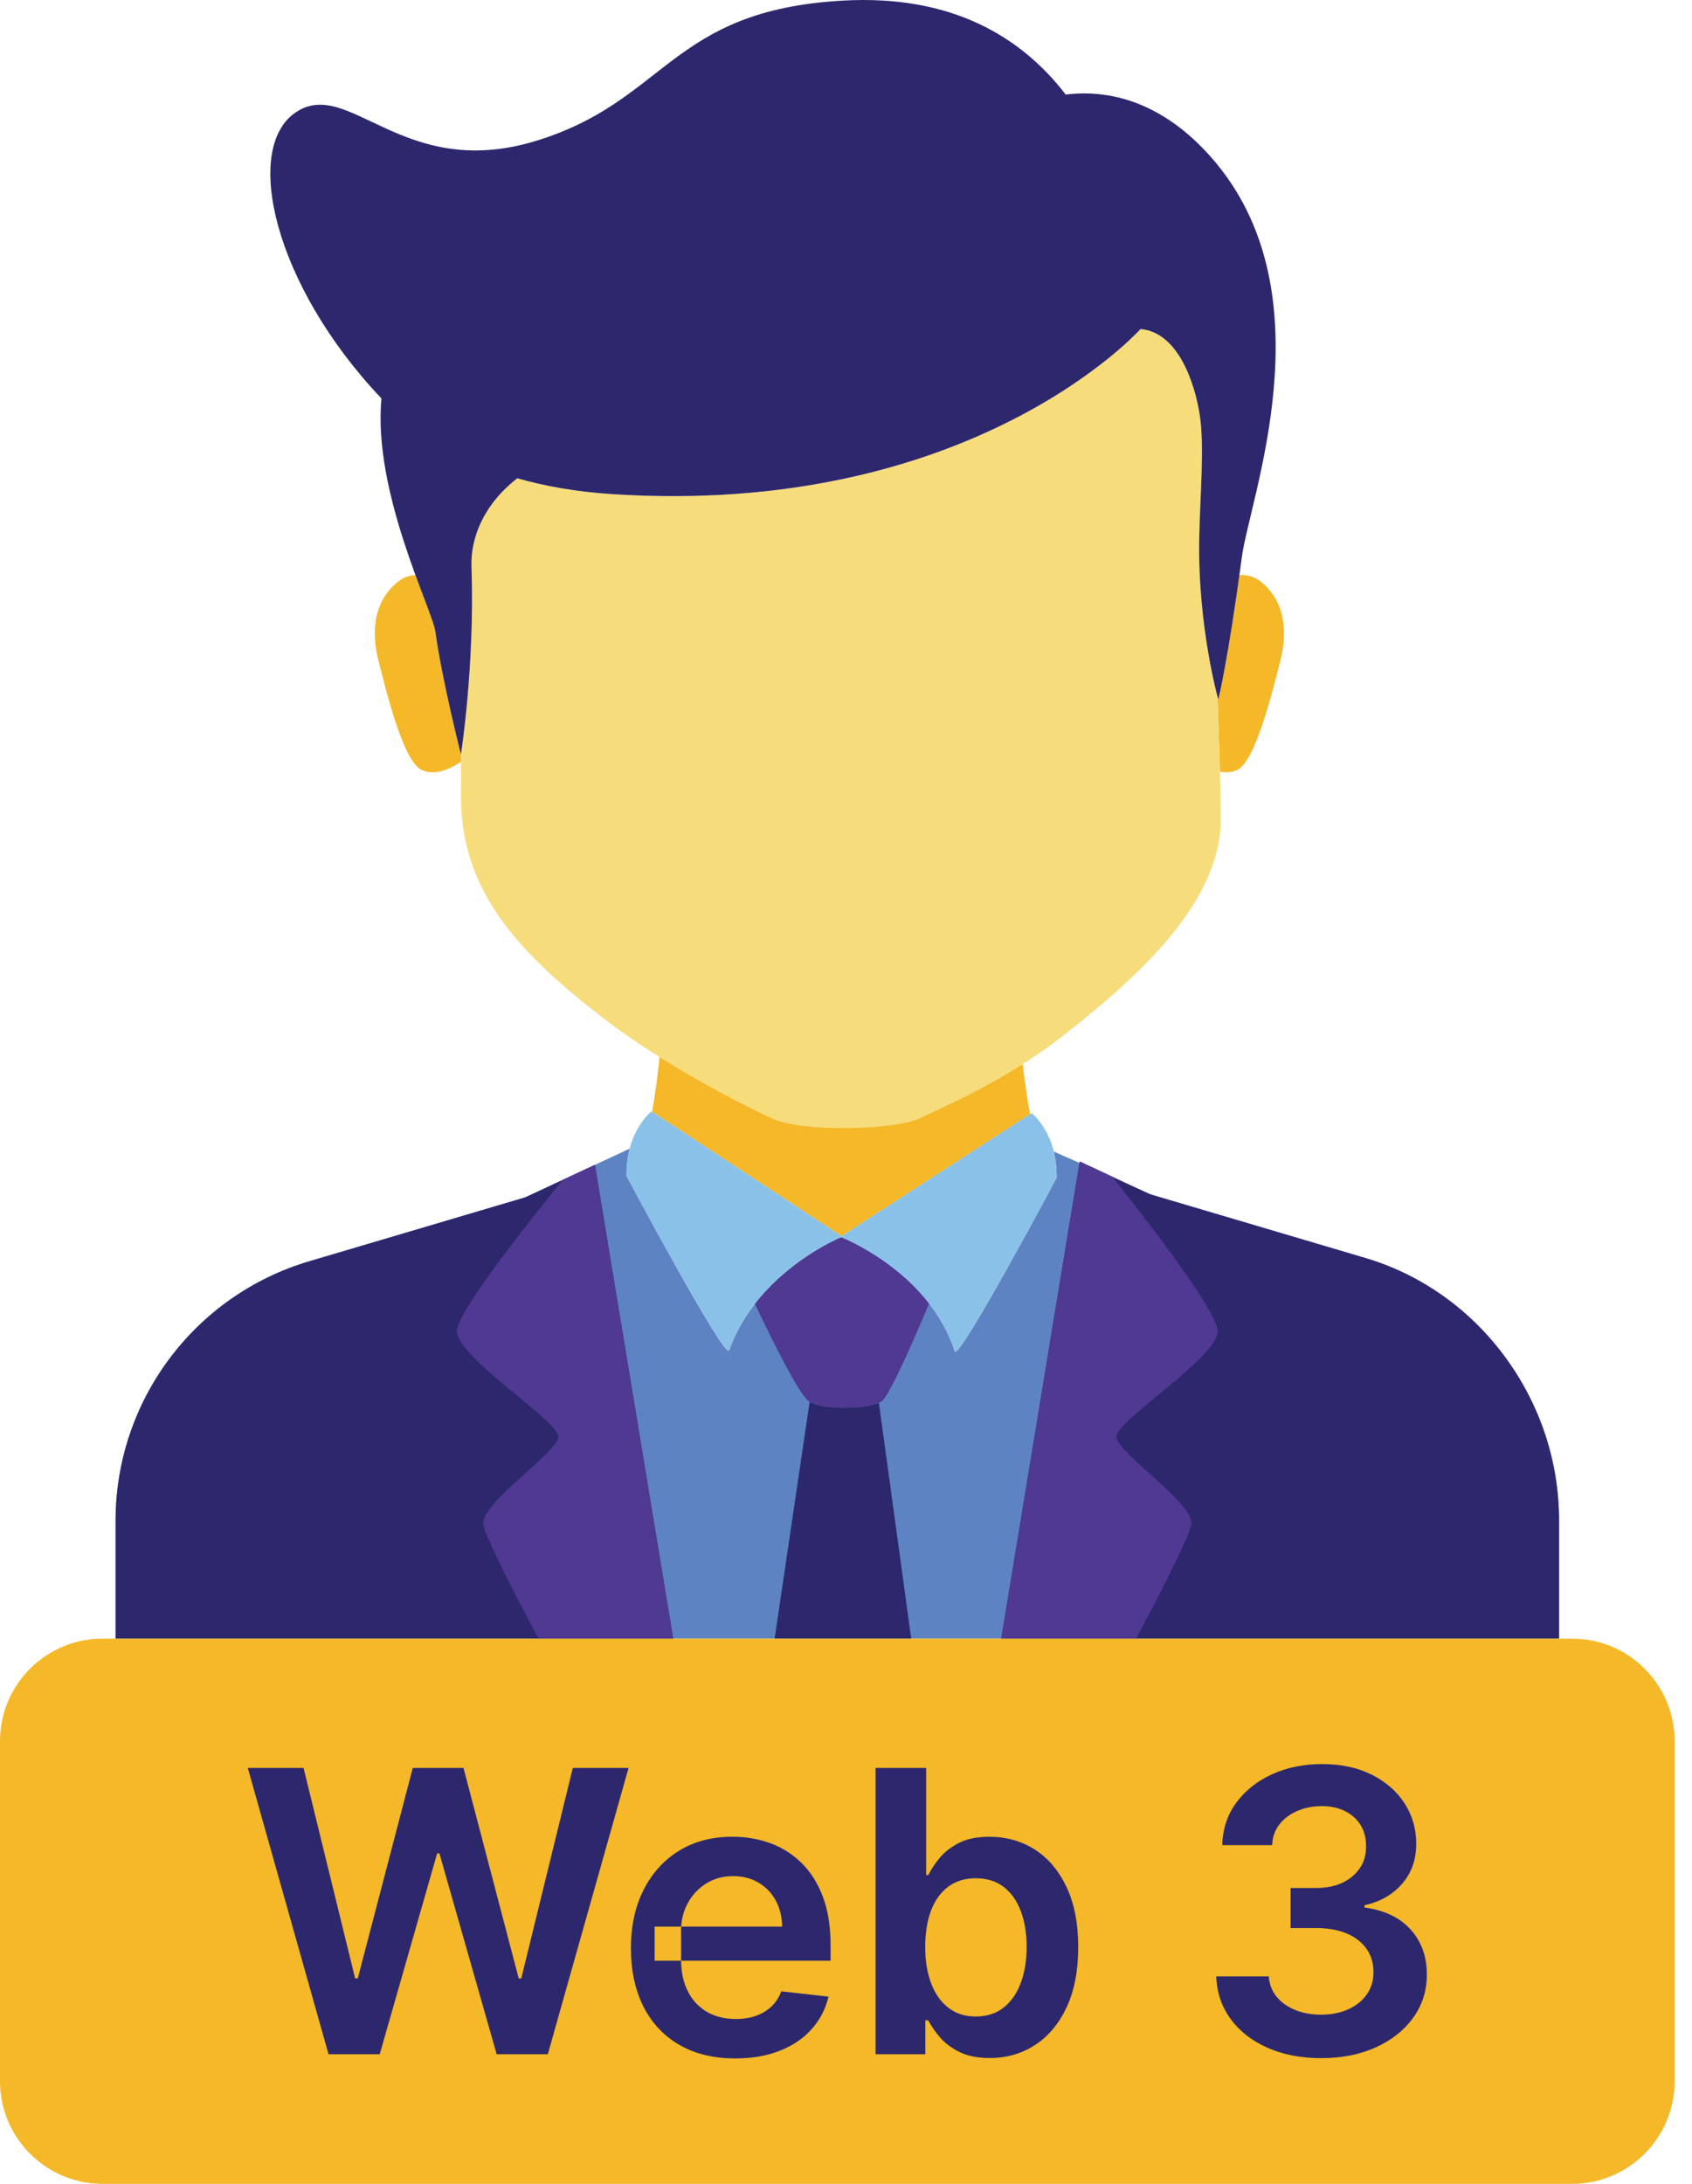 <?xml version="1.0" encoding="UTF-8"?>
<svg width="62px" height="80px" viewBox="0 0 62 80" version="1.1" xmlns="http://www.w3.org/2000/svg" xmlns:xlink="http://www.w3.org/1999/xlink">
    <title>编组</title>
    <g id="页面-1" stroke="none" stroke-width="1" fill="none" fill-rule="evenodd">
        <g id="Registering" transform="translate(-390, -528)">
            <g id="编组" transform="translate(390, 528)">
                <path d="M46.209,21.315 C45.961,21.115 45.687,21.05 45.416,21.065 C44.96,24.353 44.642,25.629 44.642,25.629 C44.642,25.629 44.631,25.592 44.613,25.521 C44.65,26.562 44.682,27.498 44.702,28.267 C44.912,28.307 45.133,28.302 45.341,28.201 C46.035,27.862 46.671,25.133 46.903,24.252 C47.135,23.37 47.206,22.128 46.209,21.315" id="Fill-13" fill="#F4B828"></path>
                <path d="M16.89,27.638 C16.89,27.638 16.199,24.925 15.953,23.135 C15.913,22.843 15.595,22.081 15.224,21.067 C15,21.079 14.778,21.15 14.575,21.316 C13.576,22.128 13.648,23.37 13.88,24.252 C14.111,25.133 14.748,27.863 15.442,28.201 C15.989,28.467 16.641,28.076 16.895,27.899 C16.895,27.799 16.896,27.698 16.896,27.598 C16.906,27.538 16.924,27.413 16.948,27.232 C16.913,27.493 16.89,27.638 16.89,27.638" id="Fill-15" fill="#F4B828"></path>
                <path d="M43.944,19.703 C43.974,18.136 44.14,16.329 43.96,15.186 C43.778,14.042 43.176,12.174 41.792,12.054 C41.792,12.054 35.622,18.967 22.395,18.099 C21.113,18.014 19.973,17.811 18.955,17.521 C17.693,18.501 17.24,19.74 17.276,20.754 C17.393,24.167 16.953,27.223 16.896,27.598 C16.892,28.154 16.89,28.689 16.89,29.182 C16.89,32.696 19.055,34.969 22.266,37.419 C24.058,38.786 26.634,40.199 28.269,40.96 C29.412,41.493 32.772,41.39 33.694,40.965 C35.421,40.164 37.164,39.341 38.983,37.919 C41.964,35.589 44.735,32.948 44.735,29.985 C44.735,29.235 44.686,27.587 44.613,25.52 C44.474,24.998 43.888,22.578 43.944,19.703" id="Fill-17" fill="#F7DC7C"></path>
                <path d="M37.747,40.815 C37.631,40.252 37.537,39.517 37.477,38.981 C36.193,39.797 34.94,40.388 33.694,40.965 C32.772,41.39 29.412,41.492 28.269,40.96 C27.158,40.442 25.609,39.623 24.169,38.722 C24.114,39.24 24.017,40.078 23.892,40.725 L30.839,45.284 L37.747,40.815 Z" id="Fill-19" fill="#F4B828"></path>
                <path d="M44.592,6.011 C43.066,4.153 41.16,3.207 39.051,3.464 C37.445,1.376 34.903,-0.211 30.865,0.023 C24.518,0.388 24.446,3.718 19.592,5.175 C14.738,6.632 12.784,2.8 10.835,4.117 C8.886,5.435 10.036,10.442 13.978,14.597 C13.652,18.016 15.842,22.335 15.952,23.134 C16.199,24.926 16.89,27.639 16.89,27.639 C16.89,27.639 17.402,24.398 17.277,20.755 C17.241,19.74 17.693,18.502 18.955,17.521 C19.973,17.811 21.113,18.014 22.395,18.099 C35.623,18.967 41.792,12.054 41.792,12.054 C43.177,12.174 43.779,14.042 43.96,15.186 C44.14,16.329 43.974,18.136 43.944,19.703 C43.881,22.956 44.642,25.63 44.642,25.63 C44.642,25.63 45.003,24.185 45.504,20.414 C45.791,18.258 48.637,10.939 44.592,6.011" id="Fill-21" fill="#2D286D"></path>
                <path d="M50.076,46.179 L42.484,43.892 L38.615,42.185 C38.736,42.692 38.718,43.145 38.718,43.145 C38.718,43.145 35.116,49.897 34.986,49.5 C34.067,46.687 31.115,45.438 30.824,45.32 C30.449,45.48 27.692,46.743 26.717,49.464 C26.578,49.859 22.959,43.082 22.959,43.082 C22.959,43.082 22.94,42.605 23.072,42.078 L19.248,43.861 L11.336,46.202 C7.124,47.45 4.236,51.316 4.236,55.71 L4.236,60.027 L57.128,60.027 L57.128,55.669 C57.128,51.298 54.262,47.441 50.076,46.179" id="Fill-23" fill="#5E83C2"></path>
                <path d="M24.668,60.027 L21.799,42.672 L19.247,43.862 L11.335,46.203 C7.124,47.45 4.235,51.316 4.235,55.709 L4.235,60.027 L24.668,60.027 Z" id="Fill-25" fill="#2D286D"></path>
                <path d="M20.458,52.628 C20.437,53.205 17.725,54.984 17.704,55.789 C17.696,56.099 18.61,57.915 19.735,60.027 L24.668,60.027 L21.799,42.672 L20.62,43.223 C19.138,45.048 16.758,48.081 16.743,48.748 C16.723,49.719 20.479,52.051 20.458,52.628" id="Fill-27" fill="#503992"></path>
                <path d="M57.128,60.027 L57.128,55.709 C57.128,51.316 54.24,47.327 50.028,46.08 L42.116,43.738 L39.564,42.549 L36.689,60.027 L57.128,60.027 Z" id="Fill-29" fill="#2D286D"></path>
                <path d="M41.628,60.027 C42.754,57.915 43.667,56.098 43.659,55.789 C43.639,54.984 40.926,53.205 40.905,52.628 C40.886,52.05 44.641,49.719 44.62,48.749 C44.607,48.082 42.225,44.924 40.744,43.098 L39.564,42.549 L36.69,60.027 L41.628,60.027 Z" id="Fill-31" fill="#503992"></path>
                <path d="M33.39,60.027 L32.205,51.388 C31.685,51.612 30.161,51.65 29.668,51.349 L28.384,60.027 L33.39,60.027 Z" id="Fill-33" fill="#2D286D"></path>
                <path d="M30.824,45.32 C30.538,45.443 28.871,46.203 27.66,47.763 C28.094,48.679 29.237,51.042 29.629,51.328 C30.12,51.68 31.942,51.609 32.316,51.328 C32.624,51.096 33.677,48.629 34.046,47.751 C32.811,46.16 31.048,45.412 30.824,45.32" id="Fill-35" fill="#503992"></path>
                <path d="M23.874,40.713 L30.866,45.301 C30.866,45.301 27.763,46.541 26.717,49.464 C26.579,49.858 22.958,43.082 22.958,43.082 C22.958,43.082 22.927,42.3 23.225,41.631 C23.523,40.965 23.874,40.713 23.874,40.713" id="Fill-37" fill="#8AC1E8"></path>
                <path d="M37.803,40.777 L30.798,45.309 C30.798,45.309 34.018,46.541 34.987,49.5 C35.116,49.897 38.718,43.145 38.718,43.145 C38.718,43.145 38.751,42.363 38.452,41.696 C38.153,41.028 37.803,40.777 37.803,40.777" id="Fill-39" fill="#8AC1E8"></path>
                <path d="M57.603,80 L3.761,80 C1.685,80 0,78.315 0,76.238 L0,63.787 C0,61.709 1.685,60.027 3.761,60.027 L57.603,60.027 C59.681,60.027 61.364,61.709 61.364,63.787 L61.364,76.238 C61.364,78.315 59.681,80 57.603,80" id="Fill-41" fill="#F4B828"></path>
                <polygon id="Fill-43" fill="#2D286D" points="12.039 75.251 9.08 64.765 11.123 64.765 13.013 72.472 13.11 72.472 15.126 64.765 16.985 64.765 19.008 72.476 19.101 72.476 20.99 64.765 23.032 64.765 20.074 75.251 18.2 75.251 16.101 67.893 16.019 67.893 13.914 75.251"></polygon>
                <path d="M26.939,75.405 C26.151,75.405 25.469,75.24 24.899,74.911 C24.327,74.581 23.887,74.115 23.579,73.508 C23.273,72.902 23.119,72.187 23.119,71.366 C23.119,70.557 23.273,69.846 23.583,69.232 C23.892,68.62 24.324,68.142 24.881,67.798 C25.437,67.456 26.09,67.284 26.841,67.284 C27.326,67.284 27.785,67.362 28.216,67.517 C28.648,67.672 29.029,67.912 29.363,68.237 C29.696,68.561 29.958,68.972 30.149,69.473 C30.34,69.973 30.435,70.569 30.435,71.257 L30.435,71.826 L23.989,71.826 L23.989,70.576 L28.659,70.576 C28.656,70.222 28.579,69.905 28.429,69.626 C28.278,69.348 28.069,69.128 27.801,68.97 C27.533,68.809 27.221,68.727 26.867,68.727 C26.488,68.727 26.155,68.82 25.868,69.002 C25.582,69.185 25.36,69.423 25.2,69.719 C25.042,70.015 24.961,70.338 24.957,70.689 L24.957,71.779 C24.957,72.237 25.04,72.628 25.209,72.955 C25.374,73.281 25.61,73.529 25.91,73.703 C26.211,73.876 26.561,73.961 26.964,73.961 C27.233,73.961 27.478,73.924 27.697,73.845 C27.914,73.77 28.104,73.656 28.265,73.505 C28.425,73.355 28.546,73.17 28.628,72.947 L30.359,73.141 C30.25,73.599 30.042,73.998 29.737,74.337 C29.431,74.678 29.041,74.94 28.567,75.126 C28.092,75.313 27.55,75.405 26.939,75.405" id="Fill-45" fill="#2D286D"></path>
                <path d="M33.903,71.319 C33.903,71.828 33.975,72.273 34.12,72.656 C34.265,73.038 34.476,73.336 34.75,73.548 C35.025,73.762 35.358,73.869 35.751,73.869 C36.16,73.869 36.503,73.759 36.78,73.539 C37.057,73.319 37.266,73.016 37.406,72.633 C37.548,72.248 37.62,71.811 37.62,71.319 C37.62,70.832 37.549,70.397 37.41,70.018 C37.269,69.64 37.061,69.342 36.784,69.128 C36.509,68.913 36.164,68.805 35.751,68.805 C35.354,68.805 35.019,68.909 34.741,69.117 C34.466,69.326 34.256,69.617 34.115,69.993 C33.974,70.369 33.903,70.81 33.903,71.319 L33.903,71.319 Z M32.084,75.251 L32.084,64.765 L33.937,64.765 L33.937,68.688 L34.016,68.688 C34.11,68.496 34.245,68.292 34.419,68.075 C34.594,67.858 34.829,67.673 35.126,67.517 C35.424,67.362 35.801,67.285 36.262,67.285 C36.87,67.285 37.419,67.44 37.909,67.747 C38.398,68.056 38.787,68.513 39.076,69.115 C39.365,69.717 39.509,70.456 39.509,71.329 C39.509,72.193 39.367,72.927 39.084,73.531 C38.8,74.136 38.414,74.596 37.927,74.913 C37.438,75.232 36.885,75.39 36.268,75.39 C35.818,75.39 35.443,75.314 35.146,75.164 C34.849,75.014 34.612,74.833 34.431,74.619 C34.252,74.405 34.114,74.203 34.016,74.012 L33.907,74.012 L33.907,75.251 L32.084,75.251 Z" id="Fill-47" fill="#2D286D"></path>
                <path d="M48.412,75.394 C47.676,75.394 47.021,75.27 46.449,75.016 C45.878,74.764 45.427,74.412 45.095,73.961 C44.765,73.511 44.588,72.99 44.567,72.399 L46.492,72.399 C46.51,72.683 46.604,72.929 46.775,73.139 C46.945,73.35 47.172,73.513 47.455,73.628 C47.738,73.745 48.055,73.802 48.408,73.802 C48.784,73.802 49.116,73.736 49.406,73.605 C49.696,73.473 49.924,73.291 50.087,73.055 C50.251,72.818 50.331,72.548 50.328,72.241 C50.331,71.923 50.248,71.643 50.082,71.402 C49.914,71.159 49.674,70.969 49.358,70.832 C49.041,70.697 48.662,70.628 48.219,70.628 L47.291,70.628 L47.291,69.162 L48.219,69.162 C48.584,69.162 48.904,69.101 49.179,68.974 C49.453,68.847 49.669,68.668 49.827,68.439 C49.984,68.209 50.06,67.941 50.056,67.638 C50.06,67.341 49.994,67.082 49.859,66.861 C49.724,66.641 49.536,66.47 49.291,66.347 C49.047,66.225 48.761,66.162 48.434,66.162 C48.112,66.162 47.815,66.221 47.542,66.337 C47.27,66.454 47.049,66.617 46.883,66.831 C46.715,67.045 46.627,67.299 46.616,67.592 L44.787,67.592 C44.802,67.004 44.971,66.488 45.297,66.043 C45.624,65.597 46.06,65.249 46.605,64.999 C47.151,64.748 47.765,64.622 48.444,64.622 C49.143,64.622 49.752,64.753 50.269,65.013 C50.787,65.274 51.187,65.625 51.47,66.065 C51.753,66.507 51.894,66.992 51.894,67.525 C51.898,68.115 51.725,68.611 51.375,69.01 C51.026,69.41 50.567,69.669 50,69.793 L50,69.875 C50.738,69.977 51.303,70.25 51.697,70.692 C52.093,71.134 52.287,71.683 52.284,72.338 C52.284,72.924 52.118,73.45 51.785,73.913 C51.451,74.374 50.993,74.737 50.412,75 C49.83,75.264 49.163,75.394 48.412,75.394" id="Fill-49" fill="#2D286D"></path>
            </g>
        </g>
    </g>
</svg>